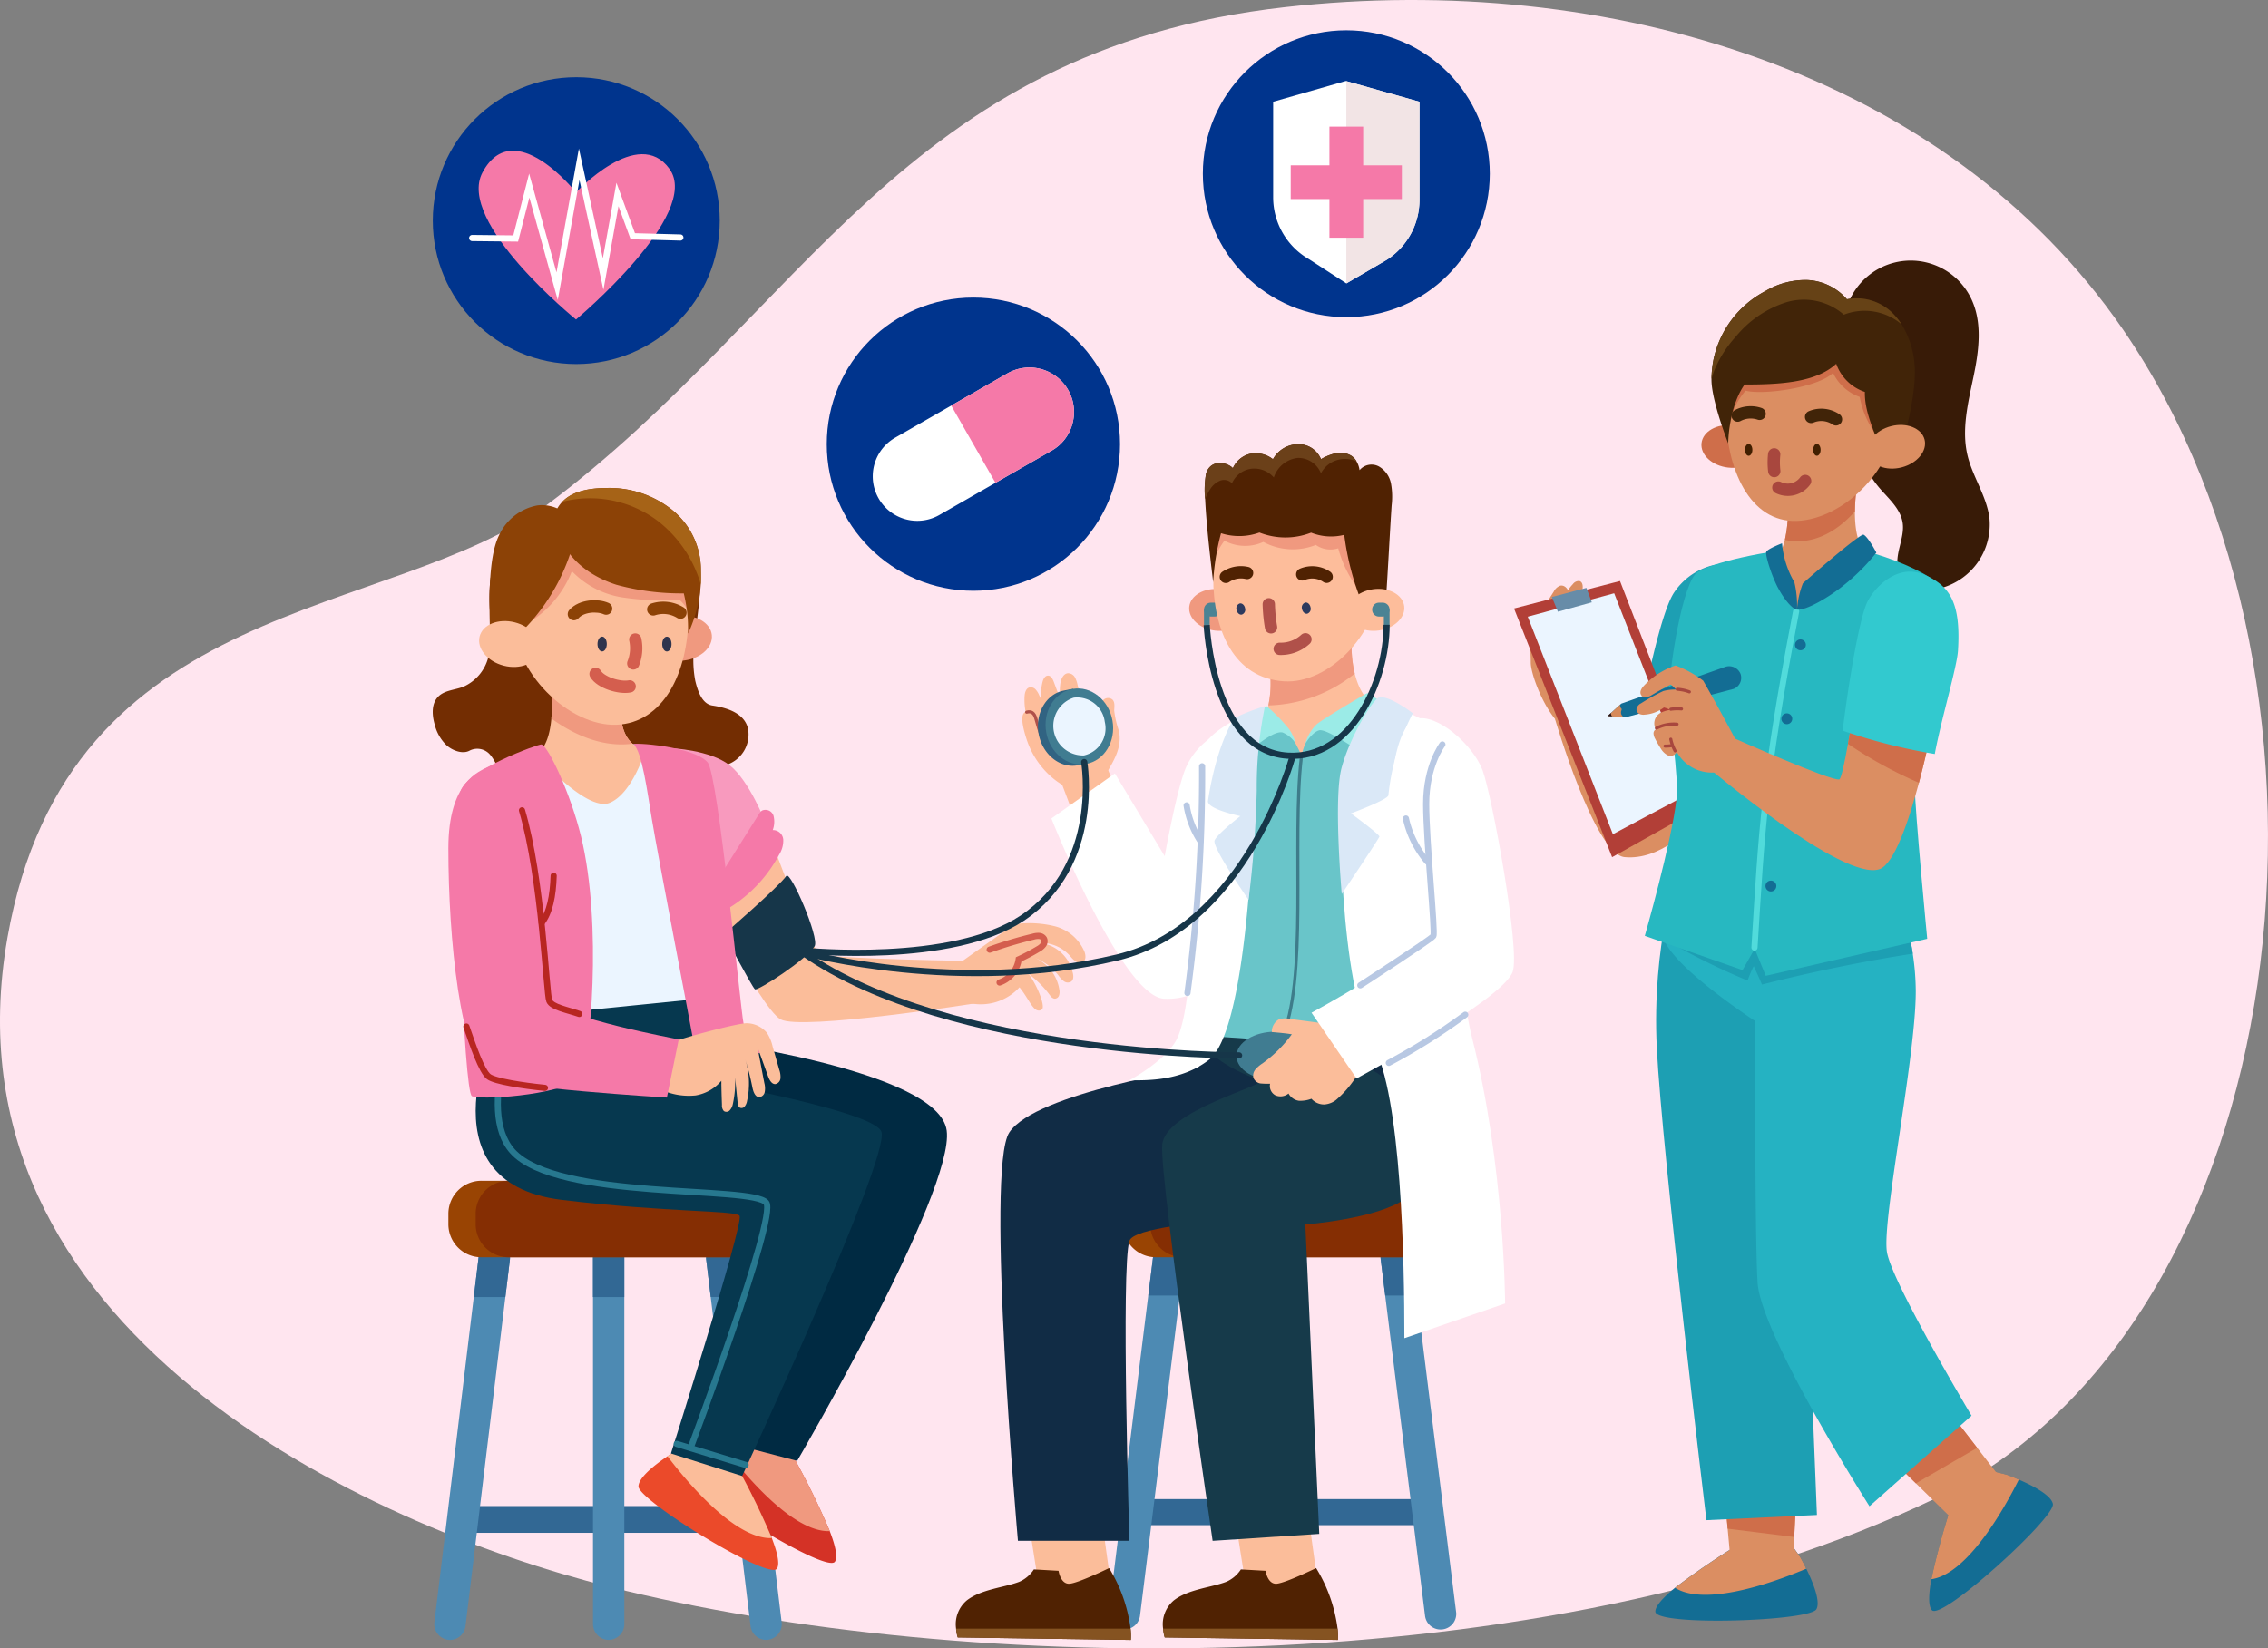 <svg xmlns="http://www.w3.org/2000/svg" width="368" height="267.53" viewBox="0 0 368 267.53">
  <rect x="0" y="0" width="368" height="267.53" fill="#808080" stroke="none"/>
  <g id="Grupo_23633" data-name="Grupo 23633" transform="translate(-78.07 -39.862)">
    <g id="Grupo_23521" data-name="Grupo 23521" transform="translate(78.07 39.862)">
      <path id="Trazado_9170" data-name="Trazado 9170" d="M177.011,297.409c57.528,14.434,151.571,16.046,215.044-14.339,58.632-28.063,70.7-131.242,30.461-189.767-28.6-41.59-83.383-58.182-135.918-52.287-61.989,6.954-78.434,49.819-119.568,80.617-25.595,19.161-77.87,14.447-87.742,70.357C68.045,255.711,137.292,287.441,177.011,297.409Z" transform="translate(-78.07 -39.862)" fill="#ffe5ef"/>
    </g>
    <g id="Grupo_23623" data-name="Grupo 23623" transform="translate(148.288 82.185)">
      <g id="Grupo_23589" data-name="Grupo 23589" transform="translate(0 29.758)">
        <g id="Grupo_23547" data-name="Grupo 23547" transform="translate(0 7.119)">
          <g id="Grupo_23527" data-name="Grupo 23527" transform="translate(0.247 112.43)">
            <g id="Grupo_23525" data-name="Grupo 23525" transform="translate(0 9.492)">
              <rect id="Rectángulo_5589" data-name="Rectángulo 5589" width="46.742" height="4.346" transform="translate(4.283 43.303)" fill="#326894"/>
              <g id="Grupo_23522" data-name="Grupo 23522" transform="translate(0 0.467)">
                <path id="Trazado_9171" data-name="Trazado 9171" d="M201.414,360.184a2.886,2.886,0,0,1-.025.33l-.723,5.99L194.2,419.869a2.545,2.545,0,0,1-2.836,2.265,2.589,2.589,0,0,1-2.233-2.582,2.892,2.892,0,0,1,.025-.33l6.383-52.719.8-6.63a2.545,2.545,0,0,1,5.076.311Z" transform="translate(-189.13 -357.586)" fill="#4d8ab3"/>
                <path id="Trazado_9172" data-name="Trazado 9172" d="M205.109,360.184a2.886,2.886,0,0,1-.025.33l-.723,5.99h-5.12l.8-6.63a2.542,2.542,0,0,1,5.07.311Z" transform="translate(-192.825 -357.586)" fill="#326894"/>
              </g>
              <g id="Grupo_23523" data-name="Grupo 23523" transform="translate(25.747)">
                <path id="Trazado_9173" data-name="Trazado 9173" d="M234.806,359.464V419.27a2.569,2.569,0,0,1-2.538,2.608,2.5,2.5,0,0,1-1.8-.768,2.63,2.63,0,0,1-.742-1.846V359.458a2.573,2.573,0,0,1,2.538-2.608,2.476,2.476,0,0,1,1.8.768A2.665,2.665,0,0,1,234.806,359.464Z" transform="translate(-229.717 -356.85)" fill="#4d8ab3"/>
                <path id="Trazado_9174" data-name="Trazado 9174" d="M234.05,357.631a2.614,2.614,0,0,1,.742,1.846v6.764H229.71v-6.764a2.573,2.573,0,0,1,2.538-2.608A2.45,2.45,0,0,1,234.05,357.631Z" transform="translate(-229.71 -356.857)" fill="#326894"/>
              </g>
              <g id="Grupo_23524" data-name="Grupo 23524" transform="translate(44.103 0.456)">
                <path id="Trazado_9175" data-name="Trazado 9175" d="M270.917,419.533a2.581,2.581,0,0,1-2.227,2.589,2.554,2.554,0,0,1-2.836-2.265l-6.465-53.366-.723-5.99a2.892,2.892,0,0,1-.025-.33,2.594,2.594,0,0,1,2.233-2.582,2.557,2.557,0,0,1,2.836,2.265l.8,6.63,6.383,52.719A2.028,2.028,0,0,1,270.917,419.533Z" transform="translate(-258.64 -357.568)" fill="#4d8ab3"/>
                <path id="Trazado_9176" data-name="Trazado 9176" d="M264.519,366.49H259.4l-.723-5.99a2.885,2.885,0,0,1-.025-.33,2.594,2.594,0,0,1,2.233-2.582,2.557,2.557,0,0,1,2.836,2.265Z" transform="translate(-258.644 -357.568)" fill="#326894"/>
              </g>
            </g>
            <g id="Grupo_23526" data-name="Grupo 23526" transform="translate(2.29)">
              <path id="Trazado_9177" data-name="Trazado 9177" d="M251.455,347.251v1.694a5.359,5.359,0,0,1-5.361,5.361H198.1a5.359,5.359,0,0,1-5.361-5.361v-1.694a5.359,5.359,0,0,1,5.361-5.361h47.992A5.355,5.355,0,0,1,251.455,347.251Z" transform="translate(-192.74 -341.89)" fill="#994403"/>
              <path id="Trazado_9178" data-name="Trazado 9178" d="M254.006,347.251v1.694a5.359,5.359,0,0,1-5.361,5.361H205.081a5.359,5.359,0,0,1-5.361-5.361v-1.694a5.359,5.359,0,0,1,5.361-5.361h43.563A5.355,5.355,0,0,1,254.006,347.251Z" transform="translate(-195.291 -341.89)" fill="#852e03"/>
            </g>
          </g>
          <g id="Grupo_23546" data-name="Grupo 23546">
            <path id="Trazado_9179" data-name="Trazado 9179" d="M199.875,178.463c-.6,1.231-1.212,2.468-1.751,3.655a26.669,26.669,0,0,0,0,6.44,18.291,18.291,0,0,1-.362,6.415,7.187,7.187,0,0,1-4.073,4.822c-1.345.514-2.95.552-3.991,1.529-1.18,1.11-1.1,2.976-.666,4.511a7.01,7.01,0,0,0,1.954,3.464c1.021.895,2.665,1.478,3.781.831a2.73,2.73,0,0,1,3.369.8c.8.977,1.174,2.24,1.961,3.23a6.358,6.358,0,0,0,4.822,2.183,9.71,9.71,0,0,0,5.012-.977c2.62-1.643,5.888-2.735,8.572-1.193,1.415.812,2.532,2.106,4.061,2.69a4.989,4.989,0,0,0,4.042-.247c1.225-.647,1.694-2.03,2.462-3.09,1.409-1.942,4.822-.374,7.182-1.015a5.18,5.18,0,0,0,3.636-5.945c-.59-2.481-3.337-3.363-5.786-3.731-1.681-.254-2.373-2.392-2.76-3.991a17.755,17.755,0,0,1-.247-4.924c.146-3.356,1.675-11.186.7-12.239a16.251,16.251,0,0,0-3.1-2.259q-4.778-2.179-9.555-4.365c-2.9-1.326-5.939-2.677-9.143-2.589C206.8,172.537,202.172,173.787,199.875,178.463Z" transform="translate(-188.74 -167.531)" fill="#732d02"/>
            <g id="Grupo_23529" data-name="Grupo 23529" transform="translate(6.366 32.98)">
              <path id="Trazado_9180" data-name="Trazado 9180" d="M214.583,229.55s-14.136,2.233-15.634,7.239,7.087,40.036,7.087,40.036l31.762-1.942s2.31-40.378-2.741-42.91S214.583,229.55,214.583,229.55Z" transform="translate(-198.774 -221.377)" fill="#ebf5ff"/>
              <g id="Grupo_23528" data-name="Grupo 23528" transform="translate(10.41)">
                <path id="Trazado_9181" data-name="Trazado 9181" d="M232.907,226.232s-2.062,7.024-5.805,8.559-11.922-7.829-11.922-7.829c1.65-1.047,2.271-3.566,2.474-5.863a25.55,25.55,0,0,0-.025-4.429l11.357,2.183c-.292,3.515.742,5.361,1.827,6.332A4.147,4.147,0,0,0,232.907,226.232Z" transform="translate(-215.18 -216.67)" fill="#fbbd9a"/>
                <path id="Trazado_9182" data-name="Trazado 9182" d="M232.224,225.195c-5.393.711-10.279-1.992-13.159-4.086a25.549,25.549,0,0,0-.025-4.429l11.357,2.183C230.1,222.371,231.14,224.224,232.224,225.195Z" transform="translate(-216.591 -216.674)" fill="#f0997f"/>
              </g>
            </g>
            <g id="Grupo_23536" data-name="Grupo 23536" transform="translate(6.967 82.901)">
              <g id="Grupo_23531" data-name="Grupo 23531" transform="translate(24.161 6.58)">
                <g id="Grupo_23530" data-name="Grupo 23530" transform="translate(11.655 63.093)">
                  <path id="Trazado_9183" data-name="Trazado 9183" d="M278.65,426.831c-1.225,2.037-22.48-11.065-22.48-13.324,0-1.472,2.773-3.6,4.7-4.9,1.034-.7,1.821-1.161,1.821-1.161l4.962-2.278,2.233,1.2a123.4,123.4,0,0,1,7.918,15.519C278.732,424.287,279.106,426.076,278.65,426.831Z" transform="translate(-256.17 -405.164)" fill="#d43226"/>
                  <path id="Trazado_9184" data-name="Trazado 9184" d="M280.524,421.879c-6.091.254-14.143-9.6-16.934-13.28,1.034-.7,1.821-1.161,1.821-1.161l4.962-2.278,2.233,1.2A122.556,122.556,0,0,1,280.524,421.879Z" transform="translate(-258.882 -405.16)" fill="#f0997f"/>
                </g>
                <path id="Trazado_9185" data-name="Trazado 9185" d="M250.064,305.72s38.691,4.9,40,14.8S265.8,374.13,265.8,374.13l-9.2-2.4,12-39.071-30.8-13.07,6.135-13.87Z" transform="translate(-237.8 -305.72)" fill="#002a42"/>
              </g>
              <g id="Grupo_23535" data-name="Grupo 23535">
                <g id="Grupo_23532" data-name="Grupo 23532" transform="translate(26.413 70.802)">
                  <path id="Trazado_9186" data-name="Trazado 9186" d="M263.83,428.611c-1.225,2.037-22.48-11.065-22.48-13.324,0-1.472,2.773-3.6,4.7-4.9,1.034-.7,1.821-1.161,1.821-1.161l4.962-2.278,2.233,1.2a123.412,123.412,0,0,1,7.918,15.519C263.912,426.067,264.286,427.856,263.83,428.611Z" transform="translate(-241.35 -406.944)" fill="#eb4a2a"/>
                  <path id="Trazado_9187" data-name="Trazado 9187" d="M265.7,423.659c-6.091.254-14.143-9.6-16.934-13.28,1.034-.7,1.821-1.161,1.821-1.161l4.962-2.278,2.233,1.2A122.556,122.556,0,0,1,265.7,423.659Z" transform="translate(-244.062 -406.94)" fill="#fbbd9a"/>
                </g>
                <g id="Grupo_23534" data-name="Grupo 23534">
                  <path id="Trazado_9188" data-name="Trazado 9188" d="M203.514,298.611s-13.407,26.509,10.183,29.37c17.137,2.081,28.494,1.662,28.85,2.614.584,1.529-11.148,38.545-11.148,38.545l11.554,3.655s23.914-51.361,22.613-55.834c-1.072-3.68-34.072-9.3-34.072-9.3,2.779-1.32,4.822-6.123,4.524-12.315Z" transform="translate(-199.72 -295.35)" fill="#06384f"/>
                  <g id="Grupo_23533" data-name="Grupo 23533" transform="translate(3.59 0.964)">
                    <path id="Trazado_9189" data-name="Trazado 9189" d="M209.3,296.87s-7.69,16.922-1.535,23.787c7.252,8.09,38.97,5.482,41.178,8.343,1.77,2.29-12.252,39.706-12.252,39.706" transform="translate(-205.378 -296.87)" fill="none" stroke="#27788f" stroke-linecap="round" stroke-miterlimit="10" stroke-width="1"/>
                    <line id="Línea_109" data-name="Línea 109" x2="11.18" y2="3.407" transform="translate(29.023 71.271)" fill="none" stroke="#27788f" stroke-linecap="round" stroke-miterlimit="10" stroke-width="1"/>
                  </g>
                </g>
              </g>
            </g>
            <g id="Grupo_23540" data-name="Grupo 23540" transform="translate(6.705)">
              <path id="Trazado_9190" data-name="Trazado 9190" d="M249.06,197.43c2.726-.309,5.12,1.055,5.345,3.047s-1.8,3.856-4.528,4.165-5.119-1.055-5.345-3.047S246.334,197.739,249.06,197.43Z" transform="translate(-215.832 -176.641)" fill="#f0997f"/>
              <g id="Grupo_23537" data-name="Grupo 23537" transform="translate(6.238 3.591)">
                <path id="Trazado_9191" data-name="Trazado 9191" d="M209.14,187.386c0-9.409,5.977-17.036,14-17.036s14.536,7.626,14.536,17.036-4.105,17.505-11.662,17.8C218.4,205.475,209.14,196.789,209.14,187.386Z" transform="translate(-209.14 -170.35)" fill="#fbbd9a"/>
                <path id="Trazado_9192" data-name="Trazado 9192" d="M210.37,190.537a16.942,16.942,0,0,0,8.851-9.314,14.41,14.41,0,0,0,8.223,4.264,43.613,43.613,0,0,0,9.232.387,5.582,5.582,0,0,1,1.865,3.217,18.942,18.942,0,0,0-.869-8.331q-11.992-3.655-23.837-7.76C212.654,178.628,211.474,184.256,210.37,190.537Z" transform="translate(-209.59 -171.319)" fill="#f0997f"/>
              </g>
              <g id="Grupo_23538" data-name="Grupo 23538" transform="translate(2.504)">
                <path id="Trazado_9193" data-name="Trazado 9193" d="M221.345,173.877c1.719,3.242,5.044,5.4,8.54,6.516a39.787,39.787,0,0,0,10.932,1.4,24.647,24.647,0,0,1,.7,6.529,22.7,22.7,0,0,0,2.062-7.963c.032-.711.032-1.434.013-2.2a12.535,12.535,0,0,0-5.2-10.329,16.28,16.28,0,0,0-10.044-3.147c-3.585,0-5.863.812-7.227,2.227a5.474,5.474,0,0,0-1.117,1.713C219.422,170,220.076,171.492,221.345,173.877Z" transform="translate(-209.298 -164.69)" fill="#8c4206"/>
                <path id="Trazado_9194" data-name="Trazado 9194" d="M203.347,190.237c-.121-4.6-.412-12.474,1.44-16.236a8.566,8.566,0,0,1,6.224-4.879c2.722-.362,5.729,1.32,6.357,3.991a32.027,32.027,0,0,1-8.705,16.3A8.776,8.776,0,0,1,203.347,190.237Z" transform="translate(-203.254 -166.292)" fill="#8c4206"/>
                <path id="Trazado_9195" data-name="Trazado 9195" d="M221.88,166.927a18.22,18.22,0,0,1,15.494,3.122,19.989,19.989,0,0,1,6.973,10.323c.032-.711.032-1.434.013-2.2a12.535,12.535,0,0,0-5.2-10.329,16.28,16.28,0,0,0-10.044-3.147C225.522,164.7,223.244,165.512,221.88,166.927Z" transform="translate(-210.062 -164.694)" fill="#a66317"/>
              </g>
              <ellipse id="Elipse_1308" data-name="Elipse 1308" cx="3.629" cy="4.968" rx="3.629" ry="4.968" transform="matrix(0.248, -0.969, 0.969, 0.248, 0, 27.606)" fill="#fbbd9a"/>
              <g id="Grupo_23539" data-name="Grupo 23539" transform="translate(16.193 19.215)">
                <ellipse id="Elipse_1309" data-name="Elipse 1309" cx="0.755" cy="1.206" rx="0.755" ry="1.206" transform="translate(3.832 4.902)" fill="#2f344d"/>
                <ellipse id="Elipse_1310" data-name="Elipse 1310" cx="0.755" cy="1.206" rx="0.755" ry="1.206" transform="translate(14.333 4.908)" fill="#2f344d"/>
                <path id="Trazado_9196" data-name="Trazado 9196" d="M245.13,195.6a5.277,5.277,0,0,1,4.41.533" transform="translate(-232.25 -195.111)" fill="none" stroke="#8c4206" stroke-linecap="round" stroke-miterlimit="10" stroke-width="2"/>
                <path id="Trazado_9197" data-name="Trazado 9197" d="M230.064,195.333c-1.415-.628-4.01-.495-5.234.9" transform="translate(-224.83 -194.974)" fill="none" stroke="#8c4206" stroke-linecap="round" stroke-miterlimit="10" stroke-width="2"/>
                <path id="Trazado_9198" data-name="Trazado 9198" d="M240.344,203.45a6.638,6.638,0,0,1-.324,3.877" transform="translate(-230.382 -198.072)" fill="none" stroke="#d45e4e" stroke-linecap="round" stroke-miterlimit="10" stroke-width="2"/>
                <path id="Trazado_9199" data-name="Trazado 9199" d="M235.913,214.274c-1.675.33-4.708-.628-5.533-2.024" transform="translate(-226.859 -201.289)" fill="none" stroke="#d45e4e" stroke-linecap="round" stroke-miterlimit="10" stroke-width="2"/>
              </g>
            </g>
            <g id="Grupo_23543" data-name="Grupo 23543" transform="translate(32.586 41.514)">
              <g id="Grupo_23542" data-name="Grupo 23542" transform="translate(5.052 0.717)">
                <path id="Trazado_9200" data-name="Trazado 9200" d="M248.61,236.51l5.666-3.42s4.778.406,8.013,6.351c3.217,5.913,9.276,25.03,11.186,25.874s25.189,1.142,25.189,1.142l.317,6.821s-28.513,4.524-31.914,2.652-14.409-23.92-14.409-23.92Z" transform="translate(-248.261 -231.923)" fill="#fbbd9a"/>
                <path id="Trazado_9201" data-name="Trazado 9201" d="M248.06,235.07l1.091-3.82s6.256.267,9.454,2.773,5.818,9.321,5.818,9.321l-8.134,13.134Z" transform="translate(-248.06 -231.25)" fill="#f89abe"/>
                <path id="Trazado_9202" data-name="Trazado 9202" d="M263.27,273.316s8.737-7.544,10.082-9.428c.666-.933,5.393,10.05,4.594,11.4-1.275,2.145-9.238,7.3-9.682,7S263.27,273.316,263.27,273.316Z" transform="translate(-253.62 -243.159)" fill="#163649"/>
                <path id="Trazado_9203" data-name="Trazado 9203" d="M259.4,260.278q3.95-6.272,7.893-12.537a1.994,1.994,0,0,1,.527-.622,1.369,1.369,0,0,1,1.872.838,3.891,3.891,0,0,1-.127,2.322,1.665,1.665,0,0,1,1.707,1.535,4.221,4.221,0,0,1-.66,2.436,22.741,22.741,0,0,1-11.344,10.31C259.042,263.127,258.6,261.535,259.4,260.278Z" transform="translate(-252.038 -236.993)" fill="#f579a8"/>
                <g id="Grupo_23541" data-name="Grupo 23541" transform="translate(46.806 28.386)">
                  <path id="Trazado_9204" data-name="Trazado 9204" d="M321.83,283.2c3.261-2.29,9.568-6.833,10.044-7.049a17.184,17.184,0,0,1,6.478.355,7.181,7.181,0,0,1,4.784,4.124c.209.577.266,1.345-.241,1.681a1.085,1.085,0,0,1-1.129-.057,4.243,4.243,0,0,1-.869-.818,6.317,6.317,0,0,0-4.949-2.24,6.233,6.233,0,0,1,5.253,4.727c.159.527.222,1.193-.2,1.535a1.063,1.063,0,0,1-1.206-.038,4.146,4.146,0,0,1-.882-.939,9.249,9.249,0,0,0-3.82-2.861,6.769,6.769,0,0,1,3.959,5.152,1.843,1.843,0,0,1-.057.983.762.762,0,0,1-.774.495,1.156,1.156,0,0,1-.609-.438,16.1,16.1,0,0,0-3.521-3.547c1.37,1.827,2.525,4.8,2.24,5.571-.089.235-.673.641-1.326-.006-.742-.742-1.263-2.011-2.417-3.426a8.51,8.51,0,0,1-8.039,2.576C323.613,287.03,322.7,285.069,321.83,283.2Z" transform="translate(-321.83 -275.989)" fill="#fbbd9a"/>
                  <path id="Trazado_9205" data-name="Trazado 9205" d="M331.16,281.491a66.652,66.652,0,0,1,7.074-2.113,2.812,2.812,0,0,1,.971-.114,1,1,0,0,1,.793.5.964.964,0,0,1-.146.952,2.557,2.557,0,0,1-.774.647,32.627,32.627,0,0,1-3.211,1.7,4.68,4.68,0,0,1-3.1,3.756" transform="translate(-325.24 -277.183)" fill="#fbbd9a" stroke="#d45e4e" stroke-linecap="round" stroke-miterlimit="10" stroke-width="1"/>
                </g>
              </g>
              <path id="Trazado_9206" data-name="Trazado 9206" d="M240.112,230.222c1.358,1.18,2.24,7.829,2.938,12.055,1.047,6.332,6.377,33.862,6.694,35.81.565,3.439,11.452,3.2,11.89,1.409.082-.33-3.179-1.846-3.7-4.042-.463-1.967-4.08-40.3-5.825-42.313C249.807,230.475,239.674,229.841,240.112,230.222Z" transform="translate(-240.098 -230.121)" fill="#f579a8"/>
            </g>
            <g id="Grupo_23545" data-name="Grupo 23545" transform="translate(2.532 41.613)">
              <path id="Trazado_9207" data-name="Trazado 9207" d="M208.789,230.279c1.136.406,4.7,7.982,6.4,14.917,3.54,14.485,1.434,35.994,0,38.836s-15.329,4.092-17.689,3.337c-1.37-.438-2.862-43.8-1.916-49.242C196.213,234.5,208.446,230.158,208.789,230.279Z" transform="translate(-193.663 -230.276)" fill="#f579a8"/>
              <path id="Trazado_9208" data-name="Trazado 9208" d="M248.989,304.782c2.931-1.072,11.414-3.306,12.588-3.185a4.382,4.382,0,0,1,3.147,1.535,6.711,6.711,0,0,1,.933,2.221l1.085,3.807a3.36,3.36,0,0,1,.19,1.364,1.033,1.033,0,0,1-.812.945c-.609.051-.99-.679-1.212-1.294-.571-1.58-1.142-3.16-1.707-4.708.374,1.948.742,3.9,1.117,5.85a3.356,3.356,0,0,1,.07,1.4,1.039,1.039,0,0,1-.9.876c-.647-.013-.958-.844-1.1-1.529a42.122,42.122,0,0,0-1.155-4.562,13.019,13.019,0,0,1,.279,6.694,1.975,1.975,0,0,1-.406.933.641.641,0,0,1-.876.1,1.122,1.122,0,0,1-.247-.723c-.2-1.967-.393-3.94-.59-5.907a16.658,16.658,0,0,1-.209,6.2,2.028,2.028,0,0,1-.5.952.729.729,0,0,1-.945.089,1.315,1.315,0,0,1-.3-.977c-.044-1.237-.089-2.474-.1-3.921a6.994,6.994,0,0,1-4.194,2.373,10.731,10.731,0,0,1-4.828-.622C248.45,310.385,248.583,308.075,248.989,304.782Z" transform="translate(-213.046 -256.344)" fill="#fbbd9a"/>
              <path id="Trazado_9209" data-name="Trazado 9209" d="M206.974,245.178c-.888-4.105-4.568-10.761-7.569-9.384-1.719.793-6.675,2.449-6.675,13.305,0,14.676,1.929,33.957,6.675,37.187,2.411,1.643,28.78,3.255,28.78,3.255l1.929-9.447s-19.434-3.6-20.329-6.269C208.522,270.062,209.334,256.1,206.974,245.178Z" transform="translate(-192.73 -232.226)" fill="#f579a8"/>
              <g id="Grupo_23544" data-name="Grupo 23544" transform="translate(2.925 10.7)">
                <path id="Trazado_9210" data-name="Trazado 9210" d="M211.56,247.14c3.261,11.027,3.946,29.789,4.429,30.918.438,1.028,2.919,1.459,4.866,2.126" transform="translate(-202.538 -247.14)" fill="none" stroke="#b82621" stroke-linecap="round" stroke-miterlimit="10" stroke-width="1"/>
                <path id="Trazado_9211" data-name="Trazado 9211" d="M210.087,312.395c-3.617-.362-8.109-1.066-9.111-1.815-1.18-.882-2.62-5.2-3.636-8.14" transform="translate(-197.34 -267.353)" fill="none" stroke="#b82621" stroke-linecap="round" stroke-miterlimit="10" stroke-width="1"/>
                <path id="Trazado_9212" data-name="Trazado 9212" d="M216.6,271.5c1.3-1.631,1.834-4.333,1.942-7.626" transform="translate(-204.38 -253.255)" fill="none" stroke="#b82621" stroke-linecap="round" stroke-miterlimit="10" stroke-width="1"/>
              </g>
            </g>
          </g>
        </g>
        <g id="Grupo_23588" data-name="Grupo 23588" transform="translate(60.098)">
          <g id="Grupo_23585" data-name="Grupo 23585" transform="translate(24.787)">
            <g id="Grupo_23553" data-name="Grupo 23553" transform="translate(24.804 119.549)">
              <g id="Grupo_23551" data-name="Grupo 23551" transform="translate(0 9.498)">
                <rect id="Rectángulo_5590" data-name="Rectángulo 5590" width="46.742" height="4.232" transform="translate(4.276 42.168)" fill="#326894"/>
                <g id="Grupo_23548" data-name="Grupo 23548" transform="translate(0 0.436)">
                  <path id="Trazado_9213" data-name="Trazado 9213" d="M373.9,360.087a2.791,2.791,0,0,1-.025.324l-.723,5.831-6.465,51.97a2.545,2.545,0,0,1-5.069-.3,2.777,2.777,0,0,1,.025-.324l6.383-51.348.8-6.459a2.548,2.548,0,0,1,5.076.311Z" transform="translate(-361.62 -357.548)" fill="#4d8ab3"/>
                  <path id="Trazado_9214" data-name="Trazado 9214" d="M377.6,360.091a2.784,2.784,0,0,1-.025.324l-.723,5.831h-5.12l.8-6.459a2.545,2.545,0,0,1,5.07.3Z" transform="translate(-365.315 -357.551)" fill="#326894"/>
                </g>
                <g id="Grupo_23549" data-name="Grupo 23549" transform="translate(25.747)">
                  <path id="Trazado_9215" data-name="Trazado 9215" d="M407.286,359.4v58.245a2.538,2.538,0,1,1-5.076,0V359.4a2.537,2.537,0,0,1,2.538-2.538,2.535,2.535,0,0,1,2.538,2.538Z" transform="translate(-402.204 -356.86)" fill="#4d8ab3"/>
                  <path id="Trazado_9216" data-name="Trazado 9216" d="M406.54,357.6a2.516,2.516,0,0,1,.742,1.8v6.592H402.2V359.4a2.544,2.544,0,0,1,4.34-1.8Z" transform="translate(-402.2 -356.86)" fill="#326894"/>
                </g>
                <g id="Grupo_23550" data-name="Grupo 23550" transform="translate(44.103 0.443)">
                  <path id="Trazado_9217" data-name="Trazado 9217" d="M443.407,417.908a2.541,2.541,0,0,1-5.063.317l-6.465-51.97-.723-5.831a2.773,2.773,0,0,1-.025-.324,2.545,2.545,0,0,1,5.069-.3l.8,6.459,6.383,51.348A1.645,1.645,0,0,1,443.407,417.908Z" transform="translate(-431.13 -357.561)" fill="#4d8ab3"/>
                  <path id="Trazado_9218" data-name="Trazado 9218" d="M437.009,366.245h-5.12l-.723-5.831a2.784,2.784,0,0,1-.025-.324,2.545,2.545,0,0,1,5.07-.3Z" transform="translate(-431.134 -357.558)" fill="#326894"/>
                </g>
              </g>
              <g id="Grupo_23552" data-name="Grupo 23552" transform="translate(2.29)">
                <path id="Trazado_9219" data-name="Trazado 9219" d="M423.945,347.251v1.694a5.359,5.359,0,0,1-5.361,5.361H370.591a5.359,5.359,0,0,1-5.361-5.361v-1.694a5.359,5.359,0,0,1,5.361-5.361h47.992A5.355,5.355,0,0,1,423.945,347.251Z" transform="translate(-365.23 -341.89)" fill="#994403"/>
                <path id="Trazado_9220" data-name="Trazado 9220" d="M426.5,347.251v1.694a5.359,5.359,0,0,1-5.361,5.361H377.581a5.359,5.359,0,0,1-5.361-5.361v-1.694a5.359,5.359,0,0,1,5.361-5.361h43.557A5.355,5.355,0,0,1,426.5,347.251Z" transform="translate(-367.785 -341.89)" fill="#852e03"/>
              </g>
            </g>
            <g id="Grupo_23560" data-name="Grupo 23560" transform="translate(10.772 37.187)">
              <g id="Grupo_23559" data-name="Grupo 23559">
                <g id="Grupo_23555" data-name="Grupo 23555">
                  <g id="Grupo_23554" data-name="Grupo 23554">
                    <path id="Trazado_9221" data-name="Trazado 9221" d="M351.684,223.164c.964-1.58.025-3.636.33-5.463a2.158,2.158,0,0,1,.7-1.345,1.1,1.1,0,0,1,1.415-.006c.451.438.3,1.174.292,1.8a15.361,15.361,0,0,0,.761,3.28c.571,2.677-.85,4.879-2.208,7.189a13.219,13.219,0,0,1-5.437,2.151c-.9.089-5.514-2.455-7.316-7.925-.907-2.741-.8-3.877-.495-4.251a.985.985,0,0,1,1.288-.26,1.455,1.455,0,0,1,.438.736c.577,1.643,1.148,3.287,1.713,4.993a10.567,10.567,0,0,1-3.293-8.217c.032-.584.209-1.288.768-1.459a1.051,1.051,0,0,1,1.022.317,3.2,3.2,0,0,1,.59.952c.8,1.732,1.605,3.458,2.728,5.514a8,8,0,0,1-2.183-7.709c.121-.457.393-.99.869-1s.768.527.939.983q1.218,3.264,2.436,6.535a9.253,9.253,0,0,1-1.37-6.167c.1-.774.495-1.707,1.282-1.738a1.294,1.294,0,0,1,1.091.666,4.32,4.32,0,0,1,.438,1.263C349.089,216.5,350.193,218.856,351.684,223.164Z" transform="translate(-339.505 -212.079)" fill="#fdbd9b"/>
                    <path id="Trazado_9222" data-name="Trazado 9222" d="M340.62,221.995c.723-.2,1.231.057,1.51,1.1.393,1.478,1.44,4.9,2.519,5.666" transform="translate(-339.912 -215.681)" fill="none" stroke="#b0514a" stroke-linecap="round" stroke-miterlimit="10" stroke-width="0.5"/>
                  </g>
                  <path id="Trazado_9223" data-name="Trazado 9223" d="M356.77,236.02l2.658,6.2-7.03,4.257L349.27,238.2Z" transform="translate(-343.074 -220.83)" fill="#fdbd9b"/>
                </g>
                <g id="Grupo_23558" data-name="Grupo 23558" transform="translate(2.54 2.469)">
                  <g id="Grupo_23556" data-name="Grupo 23556" transform="translate(0 0.057)">
                    <path id="Trazado_9224" data-name="Trazado 9224" d="M354.371,221.428a6.093,6.093,0,0,0-5.089-5.171l-.038-.2s-1.275.228-1.7.324c-2.779.622-4.5,3.737-3.927,6.96s3.268,5.545,6.091,5.171c.431-.057,1.707-.286,1.707-.286l-.038-.2A6.065,6.065,0,0,0,354.371,221.428Z" transform="translate(-343.508 -216.06)" fill="#316382"/>
                  </g>
                  <path id="Trazado_9225" data-name="Trazado 9225" d="M349.853,216.046c2.967-.529,5.858,1.769,6.458,5.132s-1.319,6.519-4.286,7.048-5.858-1.768-6.458-5.132S346.886,216.575,349.853,216.046Z" transform="translate(-344.22 -215.971)" fill="#407c91"/>
                  <g id="Grupo_23557" data-name="Grupo 23557" transform="translate(2.486 1.426)">
                    <path id="Trazado_9226" data-name="Trazado 9226" d="M355.784,222.223a4.514,4.514,0,0,0-4.974-3.946.815.815,0,0,0-.121.025,4.809,4.809,0,0,0,1.675,9.359.792.792,0,0,0,.121-.019A4.5,4.5,0,0,0,355.784,222.223Z" transform="translate(-347.425 -218.219)" fill="#ebf5ff"/>
                  </g>
                </g>
              </g>
              <path id="Trazado_9227" data-name="Trazado 9227" d="M377.491,231.513l-4.327-3.293a11.553,11.553,0,0,0-4.327,4.943c-1.5,3.344-3.5,14.5-3.5,14.5l-8.083-13.426-10.3,7.309s11.421,28.907,18.3,29.256,11.719-6.021,11.719-6.021Z" transform="translate(-342.23 -217.979)" fill="#fff"/>
            </g>
            <g id="Grupo_23567" data-name="Grupo 23567" transform="translate(0 92.685)">
              <g id="Grupo_23562" data-name="Grupo 23562" transform="translate(0 82.298)">
                <path id="Trazado_9228" data-name="Trazado 9228" d="M341.32,429.913l1.313,8.28,5.418,2.2,6.224-2.976-1.129-8.159Z" transform="translate(-329.396 -429.26)" fill="#fbbd9a"/>
                <g id="Grupo_23561" data-name="Grupo 23561" transform="translate(0 7.423)">
                  <path id="Trazado_9229" data-name="Trazado 9229" d="M350.909,452.628l-28.088-.406a7.14,7.14,0,0,1-.266-1.428,5.058,5.058,0,0,1,1.738-4.581c2.36-1.834,6.11-2.087,8.546-3.033a5.429,5.429,0,0,0,2.341-2l4,.228s.33,2.227,1.815,2.094,6.389-2.538,6.389-2.538a24.71,24.71,0,0,1,3.483,9.834A10.081,10.081,0,0,1,350.909,452.628Z" transform="translate(-322.527 -440.96)" fill="#502202"/>
                  <path id="Trazado_9230" data-name="Trazado 9230" d="M350.925,458.294l-28.088-.406a7.143,7.143,0,0,1-.266-1.428h28.3A9.818,9.818,0,0,1,350.925,458.294Z" transform="translate(-322.543 -446.625)" fill="#855321"/>
                </g>
              </g>
              <g id="Grupo_23566" data-name="Grupo 23566" transform="translate(7.215)">
                <g id="Grupo_23564" data-name="Grupo 23564" transform="translate(26.375 82.298)">
                  <path id="Trazado_9231" data-name="Trazado 9231" d="M394.26,429.913l1.313,8.28,5.418,2.2,6.224-2.976-1.129-8.159Z" transform="translate(-382.336 -429.26)" fill="#fbbd9a"/>
                  <g id="Grupo_23563" data-name="Grupo 23563" transform="translate(0 7.423)">
                    <path id="Trazado_9232" data-name="Trazado 9232" d="M403.849,452.628l-28.088-.406a7.143,7.143,0,0,1-.266-1.428,5.058,5.058,0,0,1,1.738-4.581c2.36-1.834,6.11-2.087,8.546-3.033a5.428,5.428,0,0,0,2.341-2l4,.228s.33,2.227,1.815,2.094,6.389-2.538,6.389-2.538a24.709,24.709,0,0,1,3.483,9.834A10.078,10.078,0,0,1,403.849,452.628Z" transform="translate(-375.467 -440.96)" fill="#502202"/>
                    <path id="Trazado_9233" data-name="Trazado 9233" d="M403.865,458.294l-28.088-.406a7.141,7.141,0,0,1-.266-1.428h28.3A9.821,9.821,0,0,1,403.865,458.294Z" transform="translate(-375.483 -446.625)" fill="#855321"/>
                  </g>
                </g>
                <g id="Grupo_23565" data-name="Grupo 23565">
                  <path id="Trazado_9234" data-name="Trazado 9234" d="M370.547,301.29l-4.6,7.455s-26.337,4.01-30.6,10.463c-3.934,5.951,1.4,66.278,1.4,66.278h18.089s-1.383-44.56,0-48.684,42.859-3.889,45.238-9.485,3.172-25.233,3.172-25.233" transform="translate(-333.898 -300.186)" fill="#112c45"/>
                  <path id="Trazado_9235" data-name="Trazado 9235" d="M419.1,309.258s1.022,16.148-4.283,20.012c-4.606,3.356-16.319,4.232-16.319,4.232l2.259,50.225-17.3,1.129s-8.591-58.62-8.185-64.241,17.042-9.689,15.906-10.488c0,0-12.823-4.353-8.071-9.137.108-.108.228-.222.349-.33,1.1-.977,14.612.032,14.612.032l12.455-1.142,4.93,5.59Z" transform="translate(-349.016 -299.55)" fill="#163a4a"/>
                </g>
              </g>
            </g>
            <path id="Trazado_9236" data-name="Trazado 9236" d="M422.94,314.368c-.108.793-.228,1.643-.355,2.506-2.132-2.709-5.577-6.675-8.616-8.343-6.3-3.464-26.439-5.831-26.439-5.831l.076-1.719c.108-.108.228-.222.349-.33,1.1-.977,14.612.032,14.612.032l12.455-1.142,4.93,5.59Z" transform="translate(-346.287 -206.861)" fill="#112c45"/>
            <g id="Grupo_23577" data-name="Grupo 23577" transform="translate(37.845)">
              <g id="Grupo_23568" data-name="Grupo 23568" transform="translate(10.199 32.473)">
                <path id="Trazado_9237" data-name="Trazado 9237" d="M418.515,214.8s-7.417,9.581-12.036,9.092-8.229-5.6-8.229-5.6,1.853-.685,2.652-3.712a16.775,16.775,0,0,0-.222-7.893l13.73-2.037a19.016,19.016,0,0,0,.514,4.759C415.444,211.515,416.472,213.761,418.515,214.8Z" transform="translate(-398.25 -204.65)" fill="#fdbd9b"/>
                <path id="Trazado_9238" data-name="Trazado 9238" d="M402.3,214.59a16.775,16.775,0,0,0-.222-7.893l13.73-2.037a19.016,19.016,0,0,0,.514,4.759A23.314,23.314,0,0,1,402.3,214.59Z" transform="translate(-399.65 -204.654)" fill="#f0997f"/>
              </g>
              <g id="Grupo_23576" data-name="Grupo 23576">
                <g id="Grupo_23570" data-name="Grupo 23570" transform="translate(0 23.51)">
                  <path id="Trazado_9239" data-name="Trazado 9239" d="M382.191,193.4c.21-1.856,2.441-3.127,4.983-2.839s4.432,2.026,4.221,3.881-2.441,3.127-4.983,2.839S381.98,195.257,382.191,193.4Z" transform="translate(-382.175 -190.523)" fill="#f0997f"/>
                  <g id="Grupo_23569" data-name="Grupo 23569" transform="translate(2.408 2.219)">
                    <path id="Trazado_9240" data-name="Trazado 9240" d="M388.793,195.175v-.051a1.1,1.1,0,0,0-1.1-1.1h-.615a1.1,1.1,0,0,0-1.1,1.1v.051a1.1,1.1,0,0,0,1.1,1.1h.615A1.1,1.1,0,0,0,388.793,195.175Z" transform="translate(-385.97 -194.02)" fill="#4b8394"/>
                    <rect id="Rectángulo_5591" data-name="Rectángulo 5591" width="0.926" height="2.538" transform="translate(0 1.129)" fill="#4b8394"/>
                  </g>
                </g>
                <g id="Grupo_23571" data-name="Grupo 23571" transform="translate(3.626 5.705)">
                  <path id="Trazado_9241" data-name="Trazado 9241" d="M415.435,178.341c0-8.769-6.066-15.881-13.552-15.881s-13.552,4.682-13.552,15.881c0,8.768,3.4,16.376,11.459,16.909C407.256,195.738,415.435,187.116,415.435,178.341Z" transform="translate(-388.051 -162.46)" fill="#fdbd9b"/>
                  <path id="Trazado_9242" data-name="Trazado 9242" d="M413.675,184.27a19.061,19.061,0,0,1-5.222-8.826,4.133,4.133,0,0,1-3.636-.552,10.083,10.083,0,0,1-8.515-.489,7.094,7.094,0,0,1-6.313-.2,13.466,13.466,0,0,0-2.1,4.308q.286-4.53.584-9.067,10.726-1.513,21.547-2.106a2.353,2.353,0,0,1,1.206.146,2.326,2.326,0,0,1,.952,1.5A34.421,34.421,0,0,1,413.675,184.27Z" transform="translate(-387.89 -164.239)" fill="#f0997f"/>
                </g>
                <g id="Grupo_23572" data-name="Grupo 23572" transform="translate(2.543)">
                  <path id="Trazado_9243" data-name="Trazado 9243" d="M416.5,163.416c-.3,4.5-.59,10.317-.888,14.764-.419,1.529-1.732,1.472-3.515,2.043a44.093,44.093,0,0,1-3.287-12.03,8.734,8.734,0,0,1-5.38-.355,11.48,11.48,0,0,1-8.381-.019,9.673,9.673,0,0,1-6.231.114,38.873,38.873,0,0,0-1.275,7.937c-.254-2.164-1.091-8.857-1.3-13.445a15.486,15.486,0,0,1,.159-4.219c.85-2.493,3.6-1.688,4.34-.831a4.127,4.127,0,0,1,2.8-2.335,4.538,4.538,0,0,1,3.705.882,4.729,4.729,0,0,1,3.978-2.443,3.94,3.94,0,0,1,3.813,2.436,8.305,8.305,0,0,1,2.392-.964,3.489,3.489,0,0,1,2.5.387,2.7,2.7,0,0,1,.876.933,3.848,3.848,0,0,1,.489,1.428,2.531,2.531,0,0,1,3.166-.59,4.122,4.122,0,0,1,1.942,2.8A11.986,11.986,0,0,1,416.5,163.416Z" transform="translate(-386.186 -153.473)" fill="#502202"/>
                  <path id="Trazado_9244" data-name="Trazado 9244" d="M410.8,156.268a4.678,4.678,0,0,0-2.881-.279,4.3,4.3,0,0,0-2.893,2.221,3.954,3.954,0,0,0-3.788-2.5,4.614,4.614,0,0,0-3.858,3.179,4.188,4.188,0,0,0-3.617-1.428,3.987,3.987,0,0,0-3.172,2.36,1.8,1.8,0,0,0-1.973-.4,3.484,3.484,0,0,0-1.586,1.4,7.686,7.686,0,0,0-.8,1.6,15.486,15.486,0,0,1,.159-4.219c.85-2.494,3.6-1.688,4.34-.831a4.127,4.127,0,0,1,2.8-2.335,4.538,4.538,0,0,1,3.705.882,4.729,4.729,0,0,1,3.978-2.443,3.94,3.94,0,0,1,3.813,2.436,8.3,8.3,0,0,1,2.392-.964,3.489,3.489,0,0,1,2.5.387A2.73,2.73,0,0,1,410.8,156.268Z" transform="translate(-386.182 -153.469)" fill="#6b4019"/>
                </g>
                <g id="Grupo_23573" data-name="Grupo 23573" transform="translate(5.955 20.798)">
                  <path id="Trazado_9245" data-name="Trazado 9245" d="M395.005,186.364a4.409,4.409,0,0,0-3.445.628" transform="translate(-391.56 -186.248)" fill="none" stroke="#502202" stroke-linecap="round" stroke-miterlimit="10" stroke-width="2"/>
                  <path id="Trazado_9246" data-name="Trazado 9246" d="M411.1,186.6a4.175,4.175,0,0,1,3.959.387" transform="translate(-398.702 -186.257)" fill="none" stroke="#502202" stroke-linecap="round" stroke-miterlimit="10" stroke-width="2"/>
                  <path id="Trazado_9247" data-name="Trazado 9247" d="M402.54,194.43a26.428,26.428,0,0,0,.368,3.743" transform="translate(-395.573 -189.239)" fill="none" stroke="#b0514a" stroke-linecap="round" stroke-miterlimit="10" stroke-width="2"/>
                  <path id="Trazado_9248" data-name="Trazado 9248" d="M405.33,204.938a5.909,5.909,0,0,0,4.181-1.548" transform="translate(-396.593 -192.514)" fill="none" stroke="#b0514a" stroke-linecap="round" stroke-miterlimit="10" stroke-width="2"/>
                  <path id="Trazado_9249" data-name="Trazado 9249" d="M411.558,193.987c.383-.068.765.283.853.784a.835.835,0,0,1-.534,1.028c-.383.067-.765-.284-.853-.784A.834.834,0,0,1,411.558,193.987Z" transform="translate(-398.668 -189.074)" fill="#2d3a5e"/>
                  <path id="Trazado_9250" data-name="Trazado 9250" d="M394.817,194.216c.383-.068.765.283.853.784a.835.835,0,0,1-.534,1.028c-.383.067-.765-.284-.853-.784A.834.834,0,0,1,394.817,194.216Z" transform="translate(-392.549 -189.158)" fill="#2d3a5e"/>
                </g>
                <g id="Grupo_23575" data-name="Grupo 23575" transform="translate(25.691 23.489)">
                  <path id="Trazado_9251" data-name="Trazado 9251" d="M426.816,190.55c2.534-.35,4.795.867,5.051,2.717s-1.593,3.634-4.127,3.983-4.795-.867-5.05-2.717S424.282,190.9,426.816,190.55Z" transform="translate(-422.667 -190.491)" fill="#fdbd9b"/>
                  <g id="Grupo_23574" data-name="Grupo 23574" transform="translate(4.006 2.239)">
                    <path id="Trazado_9252" data-name="Trazado 9252" d="M428.98,195.175v-.051a1.1,1.1,0,0,1,1.1-1.1h.615a1.1,1.1,0,0,1,1.1,1.1v.051a1.1,1.1,0,0,1-1.1,1.1h-.615A1.1,1.1,0,0,1,428.98,195.175Z" transform="translate(-428.98 -194.02)" fill="#4b8394"/>
                    <rect id="Rectángulo_5592" data-name="Rectángulo 5592" width="0.926" height="2.538" transform="translate(1.897 1.129)" fill="#4b8394"/>
                  </g>
                </g>
              </g>
            </g>
            <g id="Grupo_23578" data-name="Grupo 23578" transform="translate(41.668 40.41)">
              <path id="Trazado_9253" data-name="Trazado 9253" d="M413.154,217.34s-7.519,4.543-8.826,6.174a9.833,9.833,0,0,0-1.707,3.87,34.833,34.833,0,0,0-2.208-4.118c-.406-.317-3.559-3.306-3.559-3.306l-3.7,2.8-4.955,2.576.209,47.6,33.513,2.271.863-51.653Z" transform="translate(-388.2 -217.225)" fill="#69c5c9"/>
              <path id="Trazado_9254" data-name="Trazado 9254" d="M408.966,233.61c-1.586,13.349,1.167,36.679-3.306,45.74" transform="translate(-394.582 -223.172)" fill="none" stroke="#3e7c8a" stroke-linecap="round" stroke-miterlimit="10" stroke-width="0.5"/>
              <path id="Trazado_9255" data-name="Trazado 9255" d="M411.89,225.338a6.944,6.944,0,0,1,1.865-3.147c1.3-1.041,8.007-4.987,8.185-5.031s3.471,2.252,3.471,2.252l-4.974,7.062s-5.1-3.585-6.294-3.28C413,223.492,411.89,225.338,411.89,225.338Z" transform="translate(-396.859 -217.159)" fill="#9bebe7"/>
              <path id="Trazado_9256" data-name="Trazado 9256" d="M404.606,226.558a7.428,7.428,0,0,0-1.066-2.322,28.23,28.23,0,0,0-3.655-3.756c-.267.013-2.906,1.6-3.375,2.557s-.2,5.488-.2,5.488,4.454-4.238,6.193-3.756A4.75,4.75,0,0,1,404.606,226.558Z" transform="translate(-391.136 -218.373)" fill="#9bebe7"/>
            </g>
            <g id="Grupo_23579" data-name="Grupo 23579" transform="translate(61.992 41.078)">
              <path id="Trazado_9257" data-name="Trazado 9257" d="M428,219.41s-5.818,5.469-6.694,11.021-.539,34.763,4.847,44.483c4.67,8.432,5.114,35.29,5.114,47.757l16.344-5.634s-.07-22.365-5.349-43.075c-4.092-16.052-.165-45.384-2.506-48.252C438.127,223.705,428,219.41,428,219.41Z" transform="translate(-420.49 -218.649)" fill="#fff"/>
              <path id="Trazado_9258" data-name="Trazado 9258" d="M420.846,250.144s-1.351-15.431-.044-20.4,5.089-11.281,6.11-11.5c1.688-.362,5.463,2.563,5.463,2.563a37.262,37.262,0,0,0-3.959,13.318c-.082.723-6.078,2.938-6.078,2.938s4.682,3.426,4.619,3.762S420.846,250.144,420.846,250.144Z" transform="translate(-420.232 -218.211)" fill="#dae8f7"/>
            </g>
            <g id="Grupo_23582" data-name="Grupo 23582" transform="translate(45.526 44.475)">
              <g id="Grupo_23580" data-name="Grupo 23580" transform="translate(0 48.723)">
                <ellipse id="Elipse_1311" data-name="Elipse 1311" cx="6.351" cy="3.953" rx="6.351" ry="3.953" transform="translate(0 2.152)" fill="#407c91"/>
                <path id="Trazado_9259" data-name="Trazado 9259" d="M410.892,301.286l-6.472-.857a3.116,3.116,0,0,0-1.726.1,2.329,2.329,0,0,0-1.129,2.043c1.079.1,2.157.184,3.249.362a21.289,21.289,0,0,1-4.759,4.727,5.226,5.226,0,0,0-1.136.971,1.539,1.539,0,0,0-.324,1.4,1.468,1.468,0,0,0,1.123.882,12.483,12.483,0,0,0,1.574.044,1.717,1.717,0,0,0,.831,1.872,2.063,2.063,0,0,0,2.157-.279,2.3,2.3,0,0,0,1.669,1.174A5.117,5.117,0,0,0,408,313.4a2.708,2.708,0,0,0,2.062.926,3.432,3.432,0,0,0,2.17-.945,16.691,16.691,0,0,0,4.321-6.072A46.316,46.316,0,0,1,410.892,301.286Z" transform="translate(-395.835 -300.358)" fill="#fbbd9a"/>
              </g>
              <g id="Grupo_23581" data-name="Grupo 23581" transform="translate(12.182)">
                <path id="Trazado_9260" data-name="Trazado 9260" d="M426.81,233.111c-.159-3.065,1.4-8.832,3.6-9.435,3.439-.933,9.282,4.232,10.818,8.343s6.173,29.307,4.873,32.739c-1.783,4.682-25.328,17.277-25.328,17.277l-7.3-10.666s16.325-8.857,17.3-11.674C431.379,257.932,427.185,240.3,426.81,233.111Z" transform="translate(-413.48 -223.566)" fill="#fff"/>
                <path id="Trazado_9261" data-name="Trazado 9261" d="M439.264,230.29s-2.633,3.445-2.633,9.65,1.523,20.9,1.167,21.439-11.858,8-11.858,8" transform="translate(-418.034 -226.024)" fill="none" stroke="#b8c8e3" stroke-linecap="round" stroke-miterlimit="10" stroke-width="1"/>
                <path id="Trazado_9262" data-name="Trazado 9262" d="M441.087,256.226a16.129,16.129,0,0,1-3.477-6.986" transform="translate(-422.3 -232.95)" fill="none" stroke="#b8c8e3" stroke-linecap="round" stroke-miterlimit="10" stroke-width="1"/>
                <path id="Trazado_9263" data-name="Trazado 9263" d="M433.24,307.23a98.253,98.253,0,0,0,12.4-7.81" transform="translate(-420.703 -251.292)" fill="none" stroke="#b8c8e3" stroke-linecap="round" stroke-miterlimit="10" stroke-width="1"/>
              </g>
            </g>
            <g id="Grupo_23584" data-name="Grupo 23584" transform="translate(28.141 42.511)">
              <path id="Trazado_9264" data-name="Trazado 9264" d="M388.122,221.12a45.607,45.607,0,0,0-.99,10.425c0,11.1-1.447,41.977-7.29,46.539-4.594,3.585-10.348,3.356-12.962,3.356,0,0,5.437-2.893,7.468-6.25,2.259-3.731,2.639-15.589,2.938-21.769.317-6.548.907-24.592,1.656-26.166C380.566,223.861,388.122,221.12,388.122,221.12Z" transform="translate(-366.88 -220.708)" fill="#fff"/>
              <path id="Trazado_9265" data-name="Trazado 9265" d="M393.573,251.915A175.951,175.951,0,0,0,394.9,234.2a65.014,65.014,0,0,1,1.339-13.73s-4.619,1.466-5.127,2.214-2.9,5.044-4.124,13.184c-.2,1.345,5.254,2.455,5.254,2.455s-4.207,3.268-4.207,4.086C388.04,244,393.573,251.915,393.573,251.915Z" transform="translate(-374.227 -220.47)" fill="#dae8f7"/>
              <g id="Grupo_23583" data-name="Grupo 23583" transform="translate(9.295 9.777)">
                <path id="Trazado_9266" data-name="Trazado 9266" d="M384.119,235.88a264.806,264.806,0,0,1-2.379,36.781" transform="translate(-381.607 -235.88)" fill="none" stroke="#b8c8e3" stroke-linecap="round" stroke-miterlimit="10" stroke-width="1"/>
                <path id="Trazado_9267" data-name="Trazado 9267" d="M381.53,245.88a14.948,14.948,0,0,0,2.24,5.812" transform="translate(-381.53 -239.535)" fill="none" stroke="#b8c8e3" stroke-linecap="round" stroke-miterlimit="10" stroke-width="1"/>
              </g>
            </g>
          </g>
          <g id="Grupo_23587" data-name="Grupo 23587" transform="translate(0 29.326)">
            <path id="Trazado_9268" data-name="Trazado 9268" d="M386.67,199.722s.869,20.424,13.115,21.2c10.336.66,16.071-12.042,16.071-21.236" transform="translate(-321.185 -199.69)" fill="none" stroke="#163649" stroke-miterlimit="10" stroke-width="1"/>
            <g id="Grupo_23586" data-name="Grupo 23586" transform="translate(0 21.49)">
              <path id="Trazado_9269" data-name="Trazado 9269" d="M363.02,233.56s-7.531,27.524-28.425,32.5c-25.57,6.091-50.625-.755-50.625-.755" transform="translate(-283.646 -233.56)" fill="none" stroke="#163649" stroke-linecap="round" stroke-miterlimit="10" stroke-width="1"/>
              <path id="Trazado_9270" data-name="Trazado 9270" d="M329.253,234.79s2.887,16.687-10.05,25.328c-11.459,7.658-35.233,5.292-35.233,5.292" transform="translate(-283.646 -234.01)" fill="none" stroke="#163649" stroke-linecap="round" stroke-miterlimit="10" stroke-width="1"/>
              <path id="Trazado_9271" data-name="Trazado 9271" d="M354.2,300.232s-46.863.1-70.745-16.642" transform="translate(-283.46 -251.847)" fill="none" stroke="#163649" stroke-linecap="round" stroke-miterlimit="10" stroke-width="1"/>
            </g>
          </g>
        </g>
      </g>
      <g id="Grupo_23622" data-name="Grupo 23622" transform="translate(175.446)">
        <path id="Trazado_9272" data-name="Trazado 9272" d="M549.581,118.04a10.878,10.878,0,0,1,20.716-5.228c1.815,3.883,1.193,8.432.317,12.632s-1.954,8.546-.958,12.715c.844,3.509,3.109,6.6,3.559,10.183a10.7,10.7,0,0,1-7.652,11.287c-2.716.7-6.224-.165-7.087-2.836-.8-2.474,1.028-5.108.66-7.677-.311-2.157-2.068-3.756-3.515-5.38C550.292,137.735,550.215,129.087,549.581,118.04Z" transform="translate(-496.075 -106.567)" fill="#381b07"/>
        <g id="Grupo_23591" data-name="Grupo 23591" transform="translate(0 49.161)">
          <path id="Trazado_9273" data-name="Trazado 9273" d="M473.7,211.172c-2.43-2.773-4.207-7.766-4.207-9.447,0-1.986-.317-4.023.381-5.882a14.75,14.75,0,0,1,1.466-2.69c.628-.983,1.25-1.967,1.878-2.95a1.985,1.985,0,0,1,1.022-.964c.78-.209,1.5.673,1.459,1.485a3.17,3.17,0,0,1-1.5,2.208,8.75,8.75,0,0,1,2.138-3.965,1.181,1.181,0,0,1,1.034-.495c.641.152.622,1.066.451,1.7-.431,1.593-.857,3.185-1.2,4.556,1.358,2.589,1.237,5.66,1.263,8.578s.311,6.078,2.24,8.274C478.27,212.391,476.087,209.155,473.7,211.172Z" transform="translate(-466.779 -185.66)" fill="#db8e62"/>
          <path id="Trazado_9274" data-name="Trazado 9274" d="M475.72,219.476s6.44,22,11.306,22.454c5.888.552,10.672-4.892,10.672-4.892l3.845-19.707-8.718-5.222L488.016,227.9l-6.865-7.76Z" transform="translate(-469.083 -194.307)" fill="#db8e62"/>
          <path id="Trazado_9275" data-name="Trazado 9275" d="M513.133,210.362c-4.8-1.815-9.612-3.591-14.4-5.431,1.307-6.262,3.122-13.768,4.708-16.167a10.646,10.646,0,0,1,7.766-4.714l2.189,6.478-.26,19.7Z" transform="translate(-477.494 -184.05)" fill="#1d9fb3"/>
          <g id="Grupo_23590" data-name="Grupo 23590" transform="translate(0 2.811)">
            <path id="Trazado_9276" data-name="Trazado 9276" d="M496.476,224.728,482.454,188.48l-17.194,4.46L481.173,233.3Z" transform="translate(-465.26 -188.48)" fill="#b23f37"/>
            <path id="Trazado_9277" data-name="Trazado 9277" d="M495.424,223.883,482.792,191.62l-14.022,3.8,13.813,35.3Z" transform="translate(-466.543 -189.628)" fill="#ebf5ff"/>
            <path id="Trazado_9278" data-name="Trazado 9278" d="M480.539,190.24l.876,2.341-5.5,1.529-.983-2.392Z" transform="translate(-468.795 -189.123)" fill="#678ca8"/>
          </g>
        </g>
        <g id="Grupo_23595" data-name="Grupo 23595" transform="translate(22.93 98.733)">
          <g id="Grupo_23594" data-name="Grupo 23594" transform="translate(0 95.743)">
            <g id="Grupo_23593" data-name="Grupo 23593">
              <g id="Grupo_23592" data-name="Grupo 23592" transform="translate(0 11.357)">
                <path id="Trazado_9279" data-name="Trazado 9279" d="M501.4,444.387c.051,2.379,25,1.573,26.128-.387.73-1.282-.615-4.5-1.643-6.592-.546-1.123-1-1.916-1-1.916l-3.172-4.441-2.532-.07a122.324,122.324,0,0,0-14.587,9.53C502.6,442.147,501.381,443.5,501.4,444.387Z" transform="translate(-501.4 -430.98)" fill="#136d94"/>
                <path id="Trazado_9280" data-name="Trazado 9280" d="M506.43,440.52c5.158,3.248,17.042-1.294,21.293-3.1-.546-1.123-1-1.916-1-1.916l-3.172-4.441-2.531-.07A121.8,121.8,0,0,0,506.43,440.52Z" transform="translate(-503.238 -430.984)" fill="#db8e62"/>
              </g>
              <path id="Trazado_9281" data-name="Trazado 9281" d="M518.5,414.653l.882,9.727.317,3.49.222,2.4,10.095-1.06.083-1.694v-.006l.082-1.777.558-11.5.057-1.155-6.148.787Z" transform="translate(-507.65 -413.08)" fill="#db8e62"/>
            </g>
            <path id="Trazado_9282" data-name="Trazado 9282" d="M518.5,415.107l.882,9.727,5.05.628h.006L528.7,426l1.485.184.558-11.5-6.091-.368Z" transform="translate(-507.65 -413.533)" fill="#cf6e4a"/>
          </g>
          <path id="Trazado_9283" data-name="Trazado 9283" d="M505.189,262.18s-4.34,12-3.483,29.072,8.052,76.588,8.052,76.588l17.93-.844-3.071-76.836-4.327-23.793" transform="translate(-501.47 -262.18)" fill="#1d9fb3"/>
        </g>
        <g id="Grupo_23600" data-name="Grupo 23600" transform="translate(24.072 94.869)">
          <g id="Grupo_23598" data-name="Grupo 23598" transform="translate(36.939 90.267)">
            <g id="Grupo_23597" data-name="Grupo 23597">
              <g id="Grupo_23596" data-name="Grupo 23596" transform="translate(6.349 10.545)">
                <path id="Trazado_9284" data-name="Trazado 9284" d="M571.86,438.3c1.58,1.777,20.05-15.025,19.637-17.239-.273-1.447-3.388-3.026-5.526-3.946-1.142-.495-2-.806-2-.806l-5.3-1.32-1.973,1.586a121.983,121.983,0,0,0-4.917,16.712C571.314,435.814,571.276,437.641,571.86,438.3Z" transform="translate(-571.426 -414.984)" fill="#136d94"/>
                <path id="Trazado_9285" data-name="Trazado 9285" d="M571.98,433.278c6.034-.876,12.131-12.042,14.193-16.173-1.142-.495-2-.806-2-.806l-5.3-1.32-1.973,1.586A121.721,121.721,0,0,0,571.98,433.278Z" transform="translate(-571.628 -414.98)" fill="#db8e62"/>
              </g>
              <path id="Trazado_9286" data-name="Trazado 9286" d="M561.42,407.535l4.194,4.105,5.285,5.171,1.726,1.681,7-7.347-1.041-1.351-3.026-3.921-5.8-7.512Z" transform="translate(-561.42 -398.36)" fill="#db8e62"/>
            </g>
            <path id="Trazado_9287" data-name="Trazado 9287" d="M561.42,407.535l4.194,4.105,9.942-5.767-5.8-7.512Z" transform="translate(-561.42 -398.36)" fill="#cf6e4a"/>
          </g>
          <g id="Grupo_23599" data-name="Grupo 23599">
            <path id="Trazado_9288" data-name="Trazado 9288" d="M503.391,271.235c1.745,4.847,14.885,13.388,14.885,13.388s-.127,33.837.362,42.364S536.8,363.355,536.8,363.355l16.56-14.7s-12.836-21.464-13.717-26.509,4.67-31.572,4.67-42.371a41.69,41.69,0,0,0-.489-6.1,76.05,76.05,0,0,0-2.95-12.176c-1.06-3.268-1.954-5.412-1.954-5.412a163.255,163.255,0,0,0-17.981,3.82c-8.223,2.3-16.414,5.615-17.664,9.847A2.388,2.388,0,0,0,503.391,271.235Z" transform="translate(-503.2 -256.09)" fill="#25b2c2"/>
            <path id="Trazado_9289" data-name="Trazado 9289" d="M503.391,273.435a106.675,106.675,0,0,0,13.635,6.8,20.493,20.493,0,0,1,.99-2.341c.412.895.831,1.777,1.339,2.988,8.1-2.03,16.268-3.75,24.472-5.006a76.052,76.052,0,0,0-2.95-12.176q-9.955-.933-19.935-1.593c-8.223,2.3-16.414,5.615-17.664,9.847A2.338,2.338,0,0,0,503.391,273.435Z" transform="translate(-503.201 -258.29)" fill="#1d9fb3"/>
          </g>
        </g>
        <path id="Trazado_9290" data-name="Trazado 9290" d="M547.733,187.558c-.628-3.807-15.037-8.7-19.935-8.255-10.52.958-18.14,2.868-20.538,4.372s-4.587,15.551-4.587,19.466c0,4.632,1.593,13.724,1.167,17.391-.825,7.113-5.139,22.175-5.139,22.175l15.856,5.558,1.967-3.464,1.8,4.391,26.2-6.008s-2.005-20.868-2.005-24.529C542.524,215.146,548.545,192.469,547.733,187.558Z" transform="translate(-477.483 -133.144)" fill="#27b8c1"/>
        <g id="Grupo_23602" data-name="Grupo 23602" transform="translate(39.014 56.902)">
          <path id="Trazado_9291" data-name="Trazado 9291" d="M533.507,196.25c-5.266,27.429-5.558,35.283-6.757,54.553" transform="translate(-526.75 -196.25)" fill="none" stroke="#51dbdb" stroke-linecap="round" stroke-miterlimit="10" stroke-width="1"/>
          <g id="Grupo_23601" data-name="Grupo 23601" transform="translate(1.783 4.549)">
            <circle id="Elipse_1312" data-name="Elipse 1312" cx="0.882" cy="0.882" r="0.882" transform="translate(4.79)" fill="#136d94"/>
            <circle id="Elipse_1313" data-name="Elipse 1313" cx="0.882" cy="0.882" r="0.882" transform="translate(2.582 11.998)" fill="#136d94"/>
            <circle id="Elipse_1314" data-name="Elipse 1314" cx="0.882" cy="0.882" r="0.882" transform="translate(0.882 24.643)" fill="#136d94"/>
            <circle id="Elipse_1315" data-name="Elipse 1315" cx="0.882" cy="0.882" r="0.882" transform="translate(0 39.141)" fill="#136d94"/>
          </g>
        </g>
        <g id="Grupo_23611" data-name="Grupo 23611" transform="translate(15.189 50.452)">
          <g id="Grupo_23610" data-name="Grupo 23610" transform="translate(0 15.231)">
            <g id="Grupo_23608" data-name="Grupo 23608">
              <g id="Grupo_23607" data-name="Grupo 23607">
                <g id="Grupo_23604" data-name="Grupo 23604" transform="translate(0 0.13)">
                  <path id="Trazado_9292" data-name="Trazado 9292" d="M489.2,218.362l2.627.209.2.019,17.613-4.625a1.931,1.931,0,0,0,1.123-2.436,1.993,1.993,0,0,0-2.544-1.117l-16.8,5.939-.171.152Z" transform="translate(-489.2 -210.294)" fill="#136d94"/>
                  <g id="Grupo_23603" data-name="Grupo 23603" transform="translate(0 6.209)">
                    <path id="Trazado_9293" data-name="Trazado 9293" d="M489.2,221.939l.723.057,1.9.152a1.23,1.23,0,0,1-.171-.146.87.87,0,0,1-.26-.85c.038-.127.114-.26.063-.381a.612.612,0,0,0-.114-.14.632.632,0,0,1-.1-.552l-1.5,1.371Z" transform="translate(-489.2 -220.08)" fill="#d68a5a"/>
                    <path id="Trazado_9294" data-name="Trazado 9294" d="M489.2,222.729l.723.057a.7.7,0,0,1-.159-.286.714.714,0,0,1-.025-.26Z" transform="translate(-489.2 -220.87)" fill="#24151a"/>
                  </g>
                </g>
                <g id="Grupo_23606" data-name="Grupo 23606" transform="translate(4.673)">
                  <path id="Trazado_9295" data-name="Trazado 9295" d="M512.7,222.2c-1.732-3.21-3.458-6.421-5.3-9.638a17.466,17.466,0,0,0-4.486-2.474,12.482,12.482,0,0,0-5.095,3.242c-.355.374-.73.9-.565,1.4a.817.817,0,0,0,.857.52,2.443,2.443,0,0,0,1-.4c.958-.558,1.916-1.123,3.026-1.662a8.117,8.117,0,0,1,.857.806,7.259,7.259,0,0,0-2.068.241,32.619,32.619,0,0,0-3.623,2,1.327,1.327,0,0,0-.73.907.843.843,0,0,0,.451.8,1.574,1.574,0,0,0,.888.127,5.861,5.861,0,0,0,3.109-1.161,4.077,4.077,0,0,1,1.015.393,5.161,5.161,0,0,0-1.4.4,1.94,1.94,0,0,0-.914,2.754.735.735,0,0,0-.381.723,2.041,2.041,0,0,0,.266.818,16.226,16.226,0,0,0,.895,1.554,2.843,2.843,0,0,0,1.155,1.123,1.141,1.141,0,0,0,1.453-.552,6.476,6.476,0,0,0,6.129,3.331A19.663,19.663,0,0,0,512.7,222.2Z" transform="translate(-496.565 -210.09)" fill="#db8e62"/>
                  <g id="Grupo_23605" data-name="Grupo 23605" transform="translate(3.245 3.858)">
                    <path id="Trazado_9296" data-name="Trazado 9296" d="M508.963,216.589a6.931,6.931,0,0,0-1.973-.419" transform="translate(-503.621 -216.17)" fill="none" stroke="#a8473e" stroke-linecap="round" stroke-miterlimit="10" stroke-width="0.5"/>
                    <path id="Trazado_9297" data-name="Trazado 9297" d="M507.092,221.184a7.254,7.254,0,0,0-1.732.051" transform="translate(-503.025 -217.992)" fill="none" stroke="#a8473e" stroke-linecap="round" stroke-miterlimit="10" stroke-width="0.5"/>
                    <path id="Trazado_9298" data-name="Trazado 9298" d="M501.68,225.733a6.279,6.279,0,0,1,3.344-.641" transform="translate(-501.68 -219.42)" fill="none" stroke="#a8473e" stroke-linecap="round" stroke-miterlimit="10" stroke-width="0.5"/>
                    <path id="Trazado_9299" data-name="Trazado 9299" d="M506.044,230.843a6.736,6.736,0,0,1-.7-1.9" transform="translate(-503.018 -220.838)" fill="none" stroke="#a8473e" stroke-linecap="round" stroke-miterlimit="10" stroke-width="0.5"/>
                    <path id="Trazado_9300" data-name="Trazado 9300" d="M505,230.57a5.73,5.73,0,0,1-1.142.089" transform="translate(-502.477 -221.433)" fill="none" stroke="#a8473e" stroke-linecap="round" stroke-miterlimit="10" stroke-width="0.5"/>
                  </g>
                </g>
              </g>
            </g>
            <g id="Grupo_23609" data-name="Grupo 23609" transform="translate(16.281 2.5)">
              <path id="Trazado_9301" data-name="Trazado 9301" d="M514.86,228.077s21.928,18.6,27.847,16.5c2.354-.838,4.689-7.665,6.383-14.022,1.561-5.844,2.576-11.281,2.576-11.281l-12.423-5.247s-.831,5.634-1.669,10.215c-.552,3.09-1.11,5.7-1.408,5.774-1.269.355-17.366-6.808-17.366-6.808Z" transform="translate(-514.86 -214.03)" fill="#db8e62"/>
              <path id="Trazado_9302" data-name="Trazado 9302" d="M550.66,224.255a69.8,69.8,0,0,0,11.509,6.313c1.561-5.844,2.576-11.281,2.576-11.281l-12.423-5.247S551.5,219.674,550.66,224.255Z" transform="translate(-527.946 -214.034)" fill="#cf6e4a"/>
            </g>
          </g>
          <path id="Trazado_9303" data-name="Trazado 9303" d="M564.248,215.68a92.462,92.462,0,0,1-14.948-3.788c.736-6.1,2.455-17.144,3.851-20.544.99-2.411,4.879-6.649,9.263-4.816s6.066,4.727,5.6,12.36C567.846,201.607,565.264,210.154,564.248,215.68Z" transform="translate(-511.168 -186.085)" fill="#32c9cf"/>
        </g>
        <g id="Grupo_23621" data-name="Grupo 23621" transform="translate(30.03 3.108)">
          <g id="Grupo_23614" data-name="Grupo 23614" transform="translate(10.88 32.627)">
            <g id="Grupo_23612" data-name="Grupo 23612" transform="translate(0.851)">
              <path id="Trazado_9304" data-name="Trazado 9304" d="M531.08,176.094s1.275,5.774,3.737,7.461,11.782-8.692,11.782-8.692c-1.605-1.5-1.992-4.435-1.973-7.036a30.151,30.151,0,0,1,.463-4.936l-11.357,3.28a22.791,22.791,0,0,1-.47,6.281C532.489,175.6,531.08,176.094,531.08,176.094Z" transform="translate(-531.08 -162.89)" fill="#db8e62"/>
              <path id="Trazado_9305" data-name="Trazado 9305" d="M534.53,172.452c5.234,1.11,9.238-2.221,11.357-4.625a30.155,30.155,0,0,1,.463-4.936l-11.357,3.28A22.564,22.564,0,0,1,534.53,172.452Z" transform="translate(-532.341 -162.89)" fill="#cf6e4a"/>
            </g>
            <g id="Grupo_23613" data-name="Grupo 23613" transform="translate(0 8.716)">
              <path id="Trazado_9306" data-name="Trazado 9306" d="M537.619,188.779a14.632,14.632,0,0,1,.952-4.257c.368-.336,9.321-8.178,9.854-7.887.78.419,2.068,2.906,2.068,2.906a32.794,32.794,0,0,1-5.311,5.311C542.8,186.787,538.989,189.014,537.619,188.779Z" transform="translate(-532.612 -176.627)" fill="#136d94"/>
              <path id="Trazado_9307" data-name="Trazado 9307" d="M534.746,189.569a16.156,16.156,0,0,0-.431-4.416,15,15,0,0,1-2-6.313s-2.259.857-2.538,1.351.952,4.162,1.9,5.907C533.28,189.036,534.587,189.728,534.746,189.569Z" transform="translate(-529.739 -177.436)" fill="#136d94"/>
            </g>
          </g>
          <g id="Grupo_23620" data-name="Grupo 23620" transform="translate(0)">
            <g id="Grupo_23617" data-name="Grupo 23617" transform="translate(0)">
              <ellipse id="Elipse_1316" data-name="Elipse 1316" cx="3.451" cy="4.727" rx="3.451" ry="4.727" transform="matrix(0.113, -0.994, 0.994, 0.113, 0, 29.92)" fill="#cf6e4a"/>
              <g id="Grupo_23615" data-name="Grupo 23615" transform="translate(4.349 5.389)">
                <path id="Trazado_9308" data-name="Trazado 9308" d="M547.088,136.158c0-8.946-6.186-16.2-13.819-16.2s-13.819,7.252-13.819,16.2S523.263,154,531,153.683C538.618,153.365,547.088,145.1,547.088,136.158Z" transform="translate(-519.447 -119.96)" fill="#db8e62"/>
                <path id="Trazado_9309" data-name="Trazado 9309" d="M544.022,140.3a15.129,15.129,0,0,1-2.868-6.44,7.56,7.56,0,0,1-4.327-3.9c-2.341,2.341-11.237,3.661-14.206,2.887-2.113,2.608-2.176,3.9-2.925,7.233a36.422,36.422,0,0,1,.628-12.214,130.9,130.9,0,0,0,16.287-6.484c.9-.431,1.979-.869,2.842-.362a3.354,3.354,0,0,1,1.123,1.529,19.406,19.406,0,0,0,4.987,6.338c.539.451,1.155.958,1.18,1.656a2.512,2.512,0,0,1-.444,1.275C545.3,133.651,545.474,138.061,544.022,140.3Z" transform="translate(-519.445 -120.264)" fill="#cf6e4a"/>
              </g>
              <g id="Grupo_23616" data-name="Grupo 23616" transform="translate(2.004)">
                <path id="Trazado_9310" data-name="Trazado 9310" d="M515.75,127.575c-.044,3.388,2.716,10.425,2.716,10.425s.019-5.793,2.658-9.555c5.463,0,11.516-.254,14.866-3.363a7.417,7.417,0,0,0,4.651,4.568c-.063,3.071,1.345,5.945,2.227,8.527,1.719-1.047,3.014-.6,4.416-2.259.812-3,1.675-7.69,1.428-10.589a14.6,14.6,0,0,0-2.106-6.656,10.327,10.327,0,0,0-1.015-1.339,8.265,8.265,0,0,0-7.861-2.722,9.032,9.032,0,0,0-6.377-3.122,12.679,12.679,0,0,0-6.9,1.821,16.339,16.339,0,0,0-8.337,10.945A17.426,17.426,0,0,0,515.75,127.575Z" transform="translate(-515.749 -111.47)" fill="#412408"/>
                <path id="Trazado_9311" data-name="Trazado 9311" d="M515.75,127.572a13.327,13.327,0,0,1,.412-1.294,18.417,18.417,0,0,1,3.509-5.571,17.378,17.378,0,0,1,8.166-5.6,9.868,9.868,0,0,1,9.39,2,9.312,9.312,0,0,1,9.371,1.561,10.326,10.326,0,0,0-1.015-1.339,8.265,8.265,0,0,0-7.861-2.722,9.032,9.032,0,0,0-6.377-3.122,12.679,12.679,0,0,0-6.9,1.821,16.339,16.339,0,0,0-8.337,10.945A18.079,18.079,0,0,0,515.75,127.572Z" transform="translate(-515.749 -111.466)" fill="#664216"/>
              </g>
              <path id="Trazado_9312" data-name="Trazado 9312" d="M559.492,148.761c2.529-.647,4.962.325,5.435,2.172s-1.194,3.869-3.723,4.516-4.963-.325-5.436-2.172S556.962,149.408,559.492,148.761Z" transform="translate(-528.344 -125.025)" fill="#db8e62"/>
            </g>
            <g id="Grupo_23619" data-name="Grupo 23619" transform="translate(6.256 21.493)">
              <g id="Grupo_23618" data-name="Grupo 23618">
                <ellipse id="Elipse_1317" data-name="Elipse 1317" cx="0.603" cy="0.964" rx="0.603" ry="0.964" transform="translate(12.252 5.119)" fill="#411f00"/>
                <ellipse id="Elipse_1318" data-name="Elipse 1318" cx="0.603" cy="0.964" rx="0.603" ry="0.964" transform="translate(1.18 5.119)" fill="#411f00"/>
                <path id="Trazado_9313" data-name="Trazado 9313" d="M526.009,145.582a4.494,4.494,0,0,0-3.559.286" transform="translate(-522.45 -145.341)" fill="none" stroke="#412408" stroke-linecap="round" stroke-miterlimit="10" stroke-width="2"/>
                <path id="Trazado_9314" data-name="Trazado 9314" d="M541.23,146.317a4.255,4.255,0,0,1,4.035.393" transform="translate(-529.314 -145.575)" fill="none" stroke="#412408" stroke-linecap="round" stroke-miterlimit="10" stroke-width="2"/>
                <path id="Trazado_9315" data-name="Trazado 9315" d="M531.748,156.09a11.732,11.732,0,0,0,.013,2.709" transform="translate(-525.822 -149.27)" fill="none" stroke="#a8473e" stroke-linecap="round" stroke-miterlimit="10" stroke-width="2"/>
              </g>
              <path id="Trazado_9316" data-name="Trazado 9316" d="M532.86,163.962a3.482,3.482,0,0,0,4.346-1.072" transform="translate(-526.255 -151.756)" fill="none" stroke="#a8473e" stroke-linecap="round" stroke-miterlimit="10" stroke-width="2"/>
            </g>
          </g>
        </g>
      </g>
    </g>
    <g id="Grupo_23632" data-name="Grupo 23632" transform="translate(148.294 44.778)">
      <g id="Grupo_23625" data-name="Grupo 23625" transform="translate(0 7.614)">
        <circle id="Elipse_1319" data-name="Elipse 1319" cx="23.279" cy="23.279" r="23.279" fill="#00348d"/>
        <g id="Grupo_23624" data-name="Grupo 23624" transform="translate(6.389 11.935)">
          <path id="Trazado_9317" data-name="Trazado 9317" d="M201.108,81.935c5.095-9.492,15.17,3.249,15.17,3.249s10.095-10.888,15.17-3.813c5.273,7.341-15.17,24.44-15.17,24.44S196.775,90.012,201.108,81.935Z" transform="translate(-199.427 -78.421)" fill="#f579a8"/>
          <path id="Trazado_9318" data-name="Trazado 9318" d="M198.82,93.856l7.062.076,2.2-8.591,4.524,16.332,3.578-19.783,3.889,17.816,2.322-12.918,2.487,6.776,7.722.209" transform="translate(-198.82 -79.689)" fill="none" stroke="#fff" stroke-linecap="round" stroke-miterlimit="10" stroke-width="1"/>
        </g>
      </g>
      <g id="Grupo_23627" data-name="Grupo 23627" transform="translate(63.924 43.379)">
        <circle id="Elipse_1320" data-name="Elipse 1320" cx="23.793" cy="23.793" r="23.793" fill="#00348d"/>
        <g id="Grupo_23626" data-name="Grupo 23626" transform="translate(7.463 11.355)">
          <path id="Trazado_9319" data-name="Trazado 9319" d="M330.289,147.368,312.079,157.8a7.224,7.224,0,1,1-7.182-12.537l18.21-10.431A7.222,7.222,0,0,1,333.664,143,7.155,7.155,0,0,1,330.289,147.368Z" transform="translate(-301.263 -133.876)" fill="#fff"/>
          <path id="Trazado_9320" data-name="Trazado 9320" d="M337.623,147.368l-9.111,5.215-7.182-12.537,9.111-5.215A7.222,7.222,0,0,1,341,143,7.155,7.155,0,0,1,337.623,147.368Z" transform="translate(-308.598 -133.876)" fill="#f579a8"/>
        </g>
      </g>
      <g id="Grupo_23631" data-name="Grupo 23631" transform="translate(124.948)">
        <circle id="Elipse_1321" data-name="Elipse 1321" cx="23.279" cy="23.279" r="23.279" fill="#00348d"/>
        <g id="Grupo_23630" data-name="Grupo 23630" transform="translate(11.408 8.223)">
          <g id="Grupo_23628" data-name="Grupo 23628">
            <path id="Trazado_9321" data-name="Trazado 9321" d="M427.4,63.945V79.9a11.554,11.554,0,0,1-5.266,9.676l-6.6,3.851L409.478,89.5a11.585,11.585,0,0,1-5.818-10.018V63.945l11.789-3.375.082.025Z" transform="translate(-403.66 -60.57)" fill="#fff"/>
            <path id="Trazado_9322" data-name="Trazado 9322" d="M434.235,63.96V79.917a11.554,11.554,0,0,1-5.266,9.676l-6.6,3.851V60.61Z" transform="translate(-410.499 -60.585)" fill="#f2e4e5"/>
          </g>
          <g id="Grupo_23629" data-name="Grupo 23629" transform="translate(2.849 7.411)">
            <rect id="Rectángulo_5593" data-name="Rectángulo 5593" width="5.476" height="18.032" transform="translate(6.281)" fill="#f579a8"/>
            <rect id="Rectángulo_5594" data-name="Rectángulo 5594" width="18.032" height="5.476" transform="translate(0 6.28)" fill="#f579a8"/>
          </g>
        </g>
      </g>
    </g>
  </g>
</svg>
